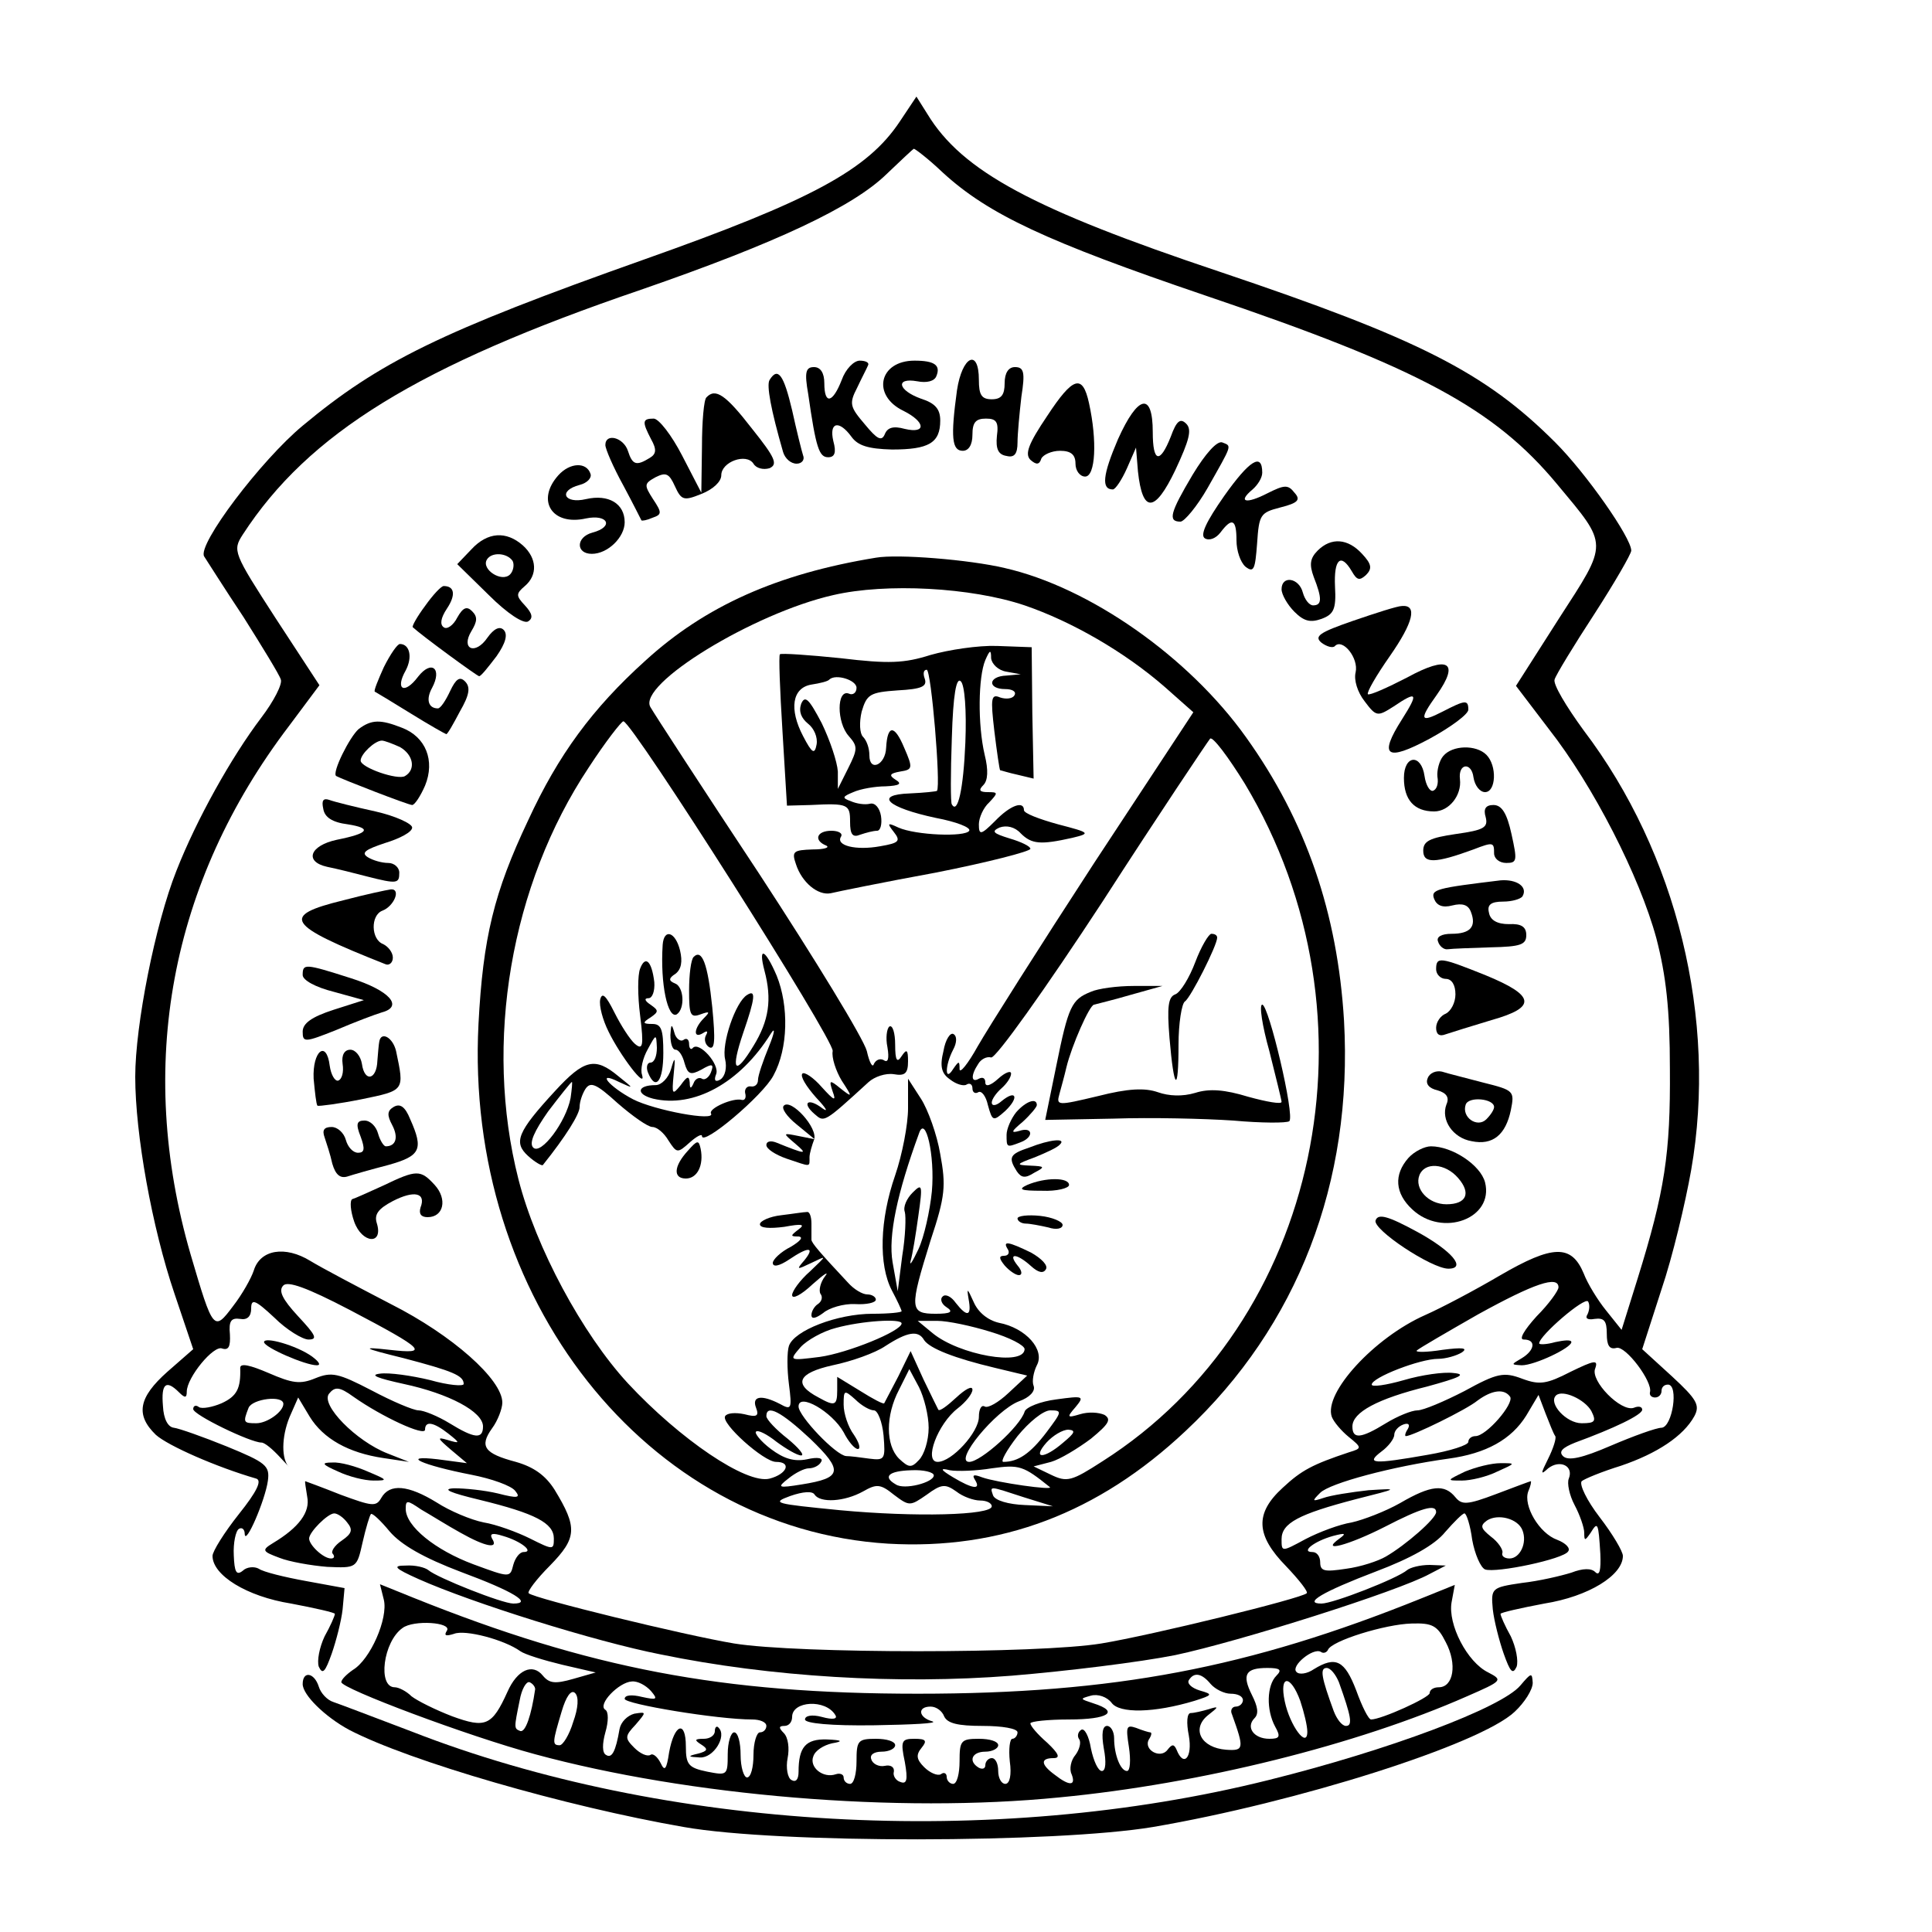 <?xml version="1.0" standalone="no"?>
<!DOCTYPE svg PUBLIC "-//W3C//DTD SVG 20010904//EN"
 "http://www.w3.org/TR/2001/REC-SVG-20010904/DTD/svg10.dtd">
<svg version="1.0" xmlns="http://www.w3.org/2000/svg"
 width="300pt" height="300pt" viewBox="0 0 300 300"
 preserveAspectRatio="xMidYMid meet">
<g transform="translate(0,300) scale(0.1,-0.1)"
fill="#000000" stroke="none">
<path d="M1397 2811 c-50 -75 -137 -122 -397 -214 -316 -112 -411 -159 -530
-258 -65 -54 -164 -185 -153 -203 4 -6 31 -49 61 -94 29 -46 56 -90 58 -97 3
-7 -11 -34 -30 -59 -47 -62 -101 -159 -132 -238 -33 -83 -64 -240 -64 -320 0
-89 26 -234 61 -337 l29 -86 -40 -35 c-45 -40 -50 -67 -18 -98 19 -17 94 -50
156 -68 9 -3 1 -20 -27 -55 -23 -29 -41 -58 -41 -65 0 -30 53 -63 122 -74 37
-7 68 -14 68 -16 0 -3 -7 -19 -16 -35 -8 -17 -12 -38 -9 -47 6 -13 10 -8 20
20 7 20 15 51 17 69 l3 33 -60 11 c-33 6 -66 14 -73 19 -7 4 -19 3 -25 -3 -10
-8 -13 -2 -14 24 -1 19 3 38 8 41 5 3 9 -1 9 -8 1 -19 32 53 36 83 3 23 -3 28
-64 53 -37 15 -74 28 -82 29 -9 1 -16 13 -17 34 -3 35 5 41 25 21 9 -9 12 -9
12 1 0 22 42 73 55 67 10 -3 13 3 12 22 -2 21 2 26 16 24 11 -2 17 4 17 16 0
16 6 14 36 -14 19 -19 44 -34 53 -34 15 0 11 7 -16 36 -25 27 -31 40 -23 48 7
7 36 -3 103 -38 118 -62 124 -69 62 -62 -45 5 -43 3 22 -13 76 -20 93 -27 93
-40 0 -4 -24 -2 -52 6 -29 7 -64 12 -78 10 -17 -2 -4 -7 37 -16 70 -15 123
-43 123 -66 0 -20 -13 -19 -52 5 -18 11 -40 20 -48 20 -8 0 -41 14 -73 31 -52
27 -62 29 -87 19 -24 -10 -36 -8 -73 8 -28 12 -44 16 -44 8 1 -32 -5 -44 -29
-55 -14 -6 -30 -9 -35 -6 -5 4 -9 2 -9 -3 0 -9 89 -52 106 -52 5 0 17 -10 29
-23 11 -12 17 -18 12 -13 -11 15 -9 51 5 81 l11 25 18 -30 c21 -34 60 -56 114
-64 l40 -6 -33 13 c-49 19 -105 76 -91 93 9 11 16 11 38 -5 44 -31 111 -62
111 -51 0 14 13 12 36 -6 19 -15 19 -16 -1 -10 -17 5 -16 3 5 -15 l25 -21 -45
6 c-60 7 -25 -9 52 -24 31 -6 62 -17 68 -25 9 -11 4 -12 -27 -4 -21 5 -51 8
-68 8 -20 -1 -6 -7 40 -18 86 -21 115 -36 115 -60 0 -18 -1 -18 -37 0 -20 10
-53 22 -72 25 -20 4 -53 18 -73 31 -44 27 -73 30 -86 7 -8 -14 -14 -13 -63 5
-30 12 -55 21 -55 21 -1 0 1 -11 3 -24 5 -24 -13 -48 -53 -72 -18 -11 -17 -13
10 -23 15 -6 49 -12 74 -14 46 -2 46 -2 55 38 5 22 11 42 13 44 2 2 15 -10 29
-27 18 -21 53 -41 111 -63 81 -30 112 -49 81 -49 -17 0 -118 40 -132 52 -5 4
-20 8 -35 7 -21 0 -18 -4 20 -21 83 -37 274 -97 376 -117 170 -35 368 -47 545
-33 85 7 199 21 254 32 99 21 346 99 395 126 l25 13 -25 1 c-15 0 -30 -4 -35
-8 -15 -13 -115 -52 -133 -52 -29 0 1 18 85 50 53 20 91 41 107 61 14 16 27
29 30 29 3 0 9 -18 12 -41 4 -22 13 -43 20 -46 17 -6 122 16 129 28 4 5 -4 13
-17 18 -28 10 -53 53 -45 75 4 9 5 16 4 16 -1 0 -25 -9 -54 -20 -45 -17 -53
-17 -63 -5 -17 21 -38 19 -86 -9 -23 -13 -57 -26 -75 -30 -19 -3 -51 -15 -72
-26 -37 -20 -37 -20 -37 0 0 25 27 39 115 62 67 17 68 17 20 14 -27 -3 -59 -8
-70 -12 -18 -6 -18 -5 -5 8 15 15 112 41 199 53 59 8 98 30 121 67 l19 32 11
-29 c6 -15 12 -31 15 -35 2 -3 -3 -19 -11 -35 -12 -24 -12 -26 0 -15 18 14 40
4 32 -16 -3 -7 1 -26 9 -41 8 -15 15 -35 15 -43 0 -13 1 -13 10 0 11 18 12 16
15 -33 1 -25 -1 -35 -8 -28 -6 6 -19 6 -37 -1 -16 -5 -50 -13 -77 -16 -47 -7
-48 -8 -45 -41 2 -18 10 -49 17 -69 10 -28 14 -33 20 -20 3 9 -1 30 -9 47 -9
16 -16 32 -16 35 0 2 31 9 68 16 69 11 122 44 122 74 0 7 -16 34 -36 60 -20
26 -32 51 -28 56 5 4 32 15 61 24 56 19 97 46 114 77 9 17 4 26 -35 62 l-46
42 30 93 c17 50 37 134 46 185 41 234 -22 492 -167 683 -27 37 -48 72 -45 79
2 7 30 53 62 102 31 48 57 93 57 98 0 20 -70 120 -118 168 -109 109 -212 161
-521 265 -290 97 -400 156 -454 245 l-17 27 -26 -39z m67 -79 c71 -65 161
-107 408 -191 331 -112 448 -175 546 -293 80 -96 80 -89 3 -208 l-67 -105 51
-67 c69 -88 141 -229 167 -325 15 -58 21 -110 21 -203 1 -131 -8 -190 -50
-325 l-25 -80 -24 30 c-13 16 -29 42 -35 58 -19 45 -48 44 -129 -3 -39 -23
-92 -51 -117 -62 -79 -35 -158 -121 -145 -158 3 -8 15 -22 26 -31 21 -17 21
-18 1 -24 -57 -19 -74 -28 -103 -55 -44 -40 -42 -74 5 -122 20 -21 35 -40 32
-42 -8 -8 -240 -65 -319 -78 -97 -16 -471 -16 -570 0 -78 13 -311 70 -319 78
-3 2 12 22 33 43 42 43 43 59 7 118 -14 22 -32 35 -60 43 -49 13 -57 24 -37
52 9 12 16 31 16 40 0 36 -78 105 -173 153 -50 26 -107 56 -125 67 -39 24 -78
18 -88 -15 -4 -12 -18 -37 -32 -55 -30 -40 -31 -39 -66 80 -85 293 -32 578
153 821 l47 63 -68 104 c-66 102 -67 105 -51 130 102 157 272 262 618 380 211
73 330 129 382 180 21 20 40 38 42 39 2 0 23 -16 45 -37z m956 -1731 c0 -5
-15 -26 -34 -45 -19 -21 -28 -36 -20 -36 20 0 17 -17 -3 -29 -17 -10 -17 -10
0 -11 20 0 77 27 77 36 0 4 -11 3 -25 0 -14 -4 -25 -4 -25 -2 0 12 71 73 76
65 3 -5 2 -14 -1 -20 -4 -6 0 -9 11 -7 15 2 19 -3 19 -23 0 -18 4 -25 15 -22
14 4 57 -53 52 -69 -1 -5 3 -8 8 -8 6 0 10 5 10 10 0 6 4 10 10 10 17 0 7 -66
-10 -67 -8 0 -44 -13 -79 -28 -44 -19 -66 -24 -74 -16 -7 7 -1 13 19 21 60 22
104 43 104 51 0 5 -6 6 -13 3 -20 -7 -68 42 -60 61 5 14 -1 13 -38 -5 -37 -19
-48 -21 -75 -11 -29 11 -39 9 -90 -19 -31 -16 -64 -30 -73 -30 -9 0 -31 -9
-49 -20 -39 -24 -52 -25 -52 -5 0 22 39 43 116 62 51 14 62 19 41 21 -15 2
-50 -3 -77 -11 -28 -8 -50 -11 -50 -7 0 11 75 40 103 40 12 0 29 5 37 10 10 7
1 8 -30 4 -25 -4 -43 -4 -40 -1 3 3 46 28 95 56 87 48 125 61 125 42z m-75
-170 c6 -11 -37 -61 -54 -61 -6 0 -11 -4 -11 -9 0 -5 -28 -14 -63 -20 -85 -15
-97 -14 -72 5 11 8 20 20 20 26 0 6 6 13 14 16 8 3 11 0 7 -7 -4 -6 -5 -11 -3
-11 10 0 94 41 111 55 23 17 42 19 51 6z m126 -22 c8 -16 6 -19 -15 -19 -24 0
-52 31 -40 43 10 10 45 -6 55 -24z m-2031 11 c0 -12 -25 -30 -42 -30 -20 0
-21 1 -12 24 6 14 54 20 54 6z m275 -200 c39 -22 60 -26 49 -9 -4 8 1 9 17 4
28 -8 49 -25 32 -25 -6 0 -13 -9 -16 -20 -5 -20 -5 -20 -62 1 -59 22 -105 59
-105 86 0 14 2 14 24 -1 14 -8 41 -25 61 -36z m1515 32 c0 -10 -47 -51 -78
-69 -12 -7 -39 -16 -62 -19 -33 -5 -40 -4 -40 10 0 9 -5 16 -12 16 -19 0 3 17
32 25 19 5 21 4 10 -4 -32 -23 15 -10 70 18 58 30 80 36 80 23z m-1691 -16 c9
-11 8 -17 -8 -28 -12 -8 -18 -18 -14 -21 3 -4 2 -7 -3 -7 -12 0 -34 21 -34 31
0 10 29 39 39 39 5 0 14 -6 20 -14z m1825 -12 c8 -20 -4 -44 -20 -44 -8 0 -13
4 -11 9 1 5 -7 17 -18 25 -16 13 -17 17 -6 25 17 11 48 3 55 -15z"/>
<path d="M1307 2410 c-14 -36 -27 -39 -27 -5 0 16 -6 25 -16 25 -13 0 -15 -8
-9 -42 12 -84 17 -98 31 -98 10 0 13 7 8 25 -7 30 9 33 28 7 10 -14 26 -19 63
-20 57 0 75 10 75 45 0 18 -8 27 -30 34 -36 13 -40 33 -6 27 15 -3 27 0 30 8
7 17 -3 24 -34 24 -55 0 -67 -54 -17 -78 34 -17 36 -36 2 -28 -18 5 -27 2 -31
-8 -5 -12 -12 -8 -31 15 -23 27 -25 32 -12 57 7 15 15 30 17 35 2 4 -4 7 -13
7 -9 0 -22 -13 -28 -30z"/>
<path d="M1486 2394 c-10 -73 -8 -94 9 -94 9 0 15 9 15 25 0 19 5 25 21 25 16
0 20 -5 17 -27 -2 -20 2 -29 15 -31 12 -3 17 3 17 21 0 13 3 45 6 71 6 38 4
46 -10 46 -10 0 -16 -9 -16 -25 0 -18 -5 -25 -20 -25 -16 0 -20 7 -20 30 0 50
-26 37 -34 -16z"/>
<path d="M1195 2410 c-5 -8 2 -46 21 -112 3 -10 12 -18 21 -18 8 0 13 6 10 13
-2 6 -10 38 -17 70 -13 55 -22 68 -35 47z"/>
<path d="M1626 2354 c-29 -43 -35 -59 -26 -68 9 -8 14 -8 17 2 3 6 16 12 29
12 17 0 24 -6 24 -20 0 -11 7 -20 15 -20 16 0 19 55 6 114 -10 46 -25 41 -65
-20z"/>
<path d="M1097 2383 c-4 -3 -7 -38 -7 -77 l-1 -71 -30 58 c-16 31 -36 57 -44
57 -18 0 -18 -5 -4 -32 9 -16 8 -23 -2 -29 -21 -13 -27 -11 -34 11 -7 21 -35
28 -35 9 0 -6 12 -34 28 -63 15 -28 27 -52 28 -54 1 -1 8 0 17 4 15 5 15 8 1
29 -14 22 -14 24 4 34 16 8 21 6 30 -14 10 -22 14 -23 41 -12 18 7 31 19 31
29 0 21 39 35 50 18 4 -7 15 -10 25 -7 13 6 9 16 -27 61 -41 53 -57 64 -71 49z"/>
<path d="M1736 2318 c-24 -56 -26 -78 -8 -78 4 0 14 15 22 33 l14 32 3 -37 c7
-65 26 -65 58 2 22 47 26 63 17 72 -9 9 -15 5 -24 -20 -17 -43 -28 -40 -28 7
0 63 -23 58 -54 -11z"/>
<path d="M1852 2263 c-35 -59 -39 -73 -19 -73 6 0 26 24 42 52 39 69 38 65 23
71 -8 3 -26 -17 -46 -50z"/>
<path d="M1901 2230 c-28 -40 -38 -61 -30 -66 7 -4 17 0 24 9 18 24 25 21 25
-12 0 -16 6 -34 14 -41 13 -10 15 -4 18 36 3 45 5 48 36 56 28 7 32 12 22 23
-10 13 -16 12 -42 -1 -33 -17 -47 -14 -23 6 8 7 15 18 15 26 0 32 -20 19 -59
-36z"/>
<path d="M867 2262 c-35 -39 -10 -79 43 -67 34 7 44 -13 10 -22 -26 -7 -26
-33 -1 -33 25 0 51 26 51 49 0 29 -25 44 -60 36 -34 -8 -44 13 -10 22 12 3 19
11 17 17 -6 19 -32 18 -50 -2z"/>
<path d="M732 2147 l-22 -23 49 -48 c29 -29 54 -45 61 -41 8 5 7 12 -5 25 -14
15 -14 18 0 30 20 17 19 43 -3 63 -26 23 -55 21 -80 -6z m64 -18 c3 -6 1 -16
-4 -21 -13 -13 -45 8 -36 23 7 12 31 11 40 -2z"/>
<path d="M2046 2145 c-12 -12 -13 -22 -6 -41 13 -33 13 -44 -1 -44 -6 0 -13 9
-16 20 -6 23 -33 27 -33 5 0 -8 9 -24 20 -35 15 -15 25 -17 42 -11 19 7 23 15
21 50 -2 43 9 53 26 24 8 -14 12 -15 22 -6 10 10 9 17 -6 33 -22 24 -48 26
-69 5z"/>
<path d="M1360 2134 c-153 -25 -265 -75 -358 -160 -82 -74 -135 -146 -182
-248 -53 -112 -70 -182 -77 -316 -22 -426 261 -784 636 -807 174 -10 326 47
462 175 174 163 260 386 246 637 -10 167 -59 310 -152 440 -89 125 -243 233
-375 263 -55 13 -166 22 -200 16z m231 -74 c73 -25 155 -72 218 -127 l44 -39
-154 -234 c-84 -129 -165 -257 -181 -285 -15 -27 -28 -43 -28 -35 0 13 -1 13
-10 0 -13 -21 -13 5 0 30 6 11 6 21 1 24 -5 4 -13 -8 -16 -26 -6 -24 -3 -35
10 -44 10 -8 22 -11 26 -8 5 3 9 0 9 -6 0 -6 4 -9 9 -6 5 3 12 -6 15 -20 7
-25 8 -26 27 -9 22 21 17 34 -6 15 -8 -7 -15 -8 -15 -2 0 5 7 15 15 22 8 7 15
17 15 23 0 5 -9 2 -20 -8 -12 -11 -20 -13 -20 -6 0 7 -4 9 -10 6 -12 -7 -13 5
-1 23 4 7 13 12 20 10 7 -2 84 106 173 242 87 135 163 248 167 253 4 4 28 -28
54 -70 217 -362 117 -837 -221 -1052 -48 -31 -55 -33 -80 -21 l-27 13 27 7
c14 4 42 21 62 36 28 23 32 30 21 37 -9 4 -25 5 -38 1 -20 -6 -21 -5 -7 11 14
17 13 18 -30 12 -24 -3 -47 -12 -49 -19 -7 -23 -68 -78 -86 -78 -25 0 41 80
77 94 17 6 26 16 23 24 -3 7 0 22 5 32 13 24 -17 58 -59 66 -17 4 -32 16 -39
32 -10 22 -11 23 -8 5 5 -27 -2 -29 -20 -6 -7 10 -16 14 -20 10 -5 -4 -2 -12
6 -17 11 -7 6 -10 -17 -10 -41 0 -41 8 -8 114 23 69 24 85 15 134 -5 30 -19
69 -30 86 l-20 31 0 -46 c0 -25 -9 -72 -20 -104 -24 -69 -26 -139 -5 -179 8
-15 15 -30 15 -32 0 -2 -20 -4 -45 -4 -55 0 -122 -26 -130 -50 -3 -9 -3 -36 0
-59 5 -39 4 -41 -14 -31 -29 15 -44 12 -37 -6 5 -13 1 -15 -18 -10 -14 3 -27
2 -30 -3 -7 -11 60 -71 79 -71 25 0 17 -19 -10 -26 -36 -9 -139 61 -220 148
-71 77 -143 211 -170 317 -54 212 -12 457 109 639 26 40 51 72 54 72 14 -1
327 -494 325 -512 -2 -10 5 -31 14 -46 17 -26 17 -27 -2 -12 -17 14 -18 13
-12 -5 6 -16 2 -14 -17 7 -13 15 -27 24 -30 21 -4 -4 6 -20 21 -37 16 -17 20
-24 10 -17 -22 17 -33 9 -12 -9 15 -13 14 -14 84 50 9 8 26 14 39 12 17 -3 22
1 22 20 0 18 -2 20 -10 8 -7 -11 -10 -7 -10 18 0 18 -4 31 -9 28 -4 -3 -6 -18
-3 -32 3 -18 1 -25 -6 -20 -6 3 -12 0 -15 -6 -2 -7 -7 2 -11 20 -5 19 -80 142
-167 275 -88 133 -164 250 -169 259 -21 35 160 146 284 174 82 19 214 12 297
-16z m-144 -910 c-3 -30 -12 -71 -21 -90 -9 -19 -14 -27 -12 -18 3 10 8 41 12
70 7 49 6 51 -9 36 -9 -9 -15 -22 -12 -30 2 -7 1 -38 -4 -68 l-7 -55 -8 45
c-7 41 7 107 41 200 10 30 25 -34 20 -90z m-47 -205 c0 -12 -84 -46 -127 -52
-48 -6 -48 -6 -30 15 10 11 35 25 55 30 40 11 102 15 102 7z m138 -13 c30 -9
53 -21 53 -27 -1 -27 -102 -9 -143 25 l-23 19 30 0 c17 0 54 -8 83 -17z m-103
-13 c9 -13 47 -28 110 -43 l50 -12 -29 -27 c-16 -15 -32 -24 -37 -21 -5 3 -9
-4 -9 -16 0 -24 -42 -70 -64 -70 -22 0 0 59 31 83 13 10 23 23 23 29 0 7 -11
1 -25 -12 -14 -13 -26 -22 -28 -19 -1 2 -12 24 -23 47 l-20 44 -19 -39 c-11
-21 -21 -40 -22 -42 -1 -2 -18 7 -37 19 l-36 22 0 -21 c0 -24 -4 -25 -29 -11
-40 21 -32 38 22 50 29 6 66 19 82 30 34 22 51 25 60 9z m7 -136 c0 -20 -7
-42 -15 -50 -12 -13 -16 -12 -31 2 -21 21 -21 67 0 107 l16 32 15 -28 c8 -16
15 -44 15 -63z m-85 27 c6 0 13 -18 15 -39 3 -37 2 -39 -22 -36 -14 2 -30 4
-36 4 -16 1 -74 62 -74 77 0 22 52 -8 70 -40 7 -14 17 -26 22 -26 5 0 2 10 -6
22 -9 12 -16 33 -16 47 0 23 1 23 18 8 10 -10 23 -17 29 -17z m-99 -44 c52
-50 50 -61 -13 -71 -37 -6 -39 -5 -21 9 11 9 25 16 32 16 7 0 16 4 19 10 4 6
-5 8 -22 4 -20 -4 -36 1 -56 16 -16 12 -26 25 -23 27 3 3 17 -4 32 -16 15 -11
32 -21 38 -21 6 0 -4 12 -21 26 -18 14 -33 30 -33 35 0 19 23 7 68 -35z m367
10 c-25 -33 -44 -46 -67 -46 -5 0 5 18 22 40 18 22 40 40 51 40 19 0 18 -2 -6
-34z m26 -16 c-30 -26 -49 -26 -26 0 10 11 25 20 34 20 12 -1 10 -5 -8 -20z
m-21 -69 c8 -6 -83 7 -105 15 -13 5 -16 4 -11 -4 10 -16 -4 -14 -34 4 -20 12
-21 15 -5 11 11 -2 41 -1 65 3 43 6 49 4 90 -29z m-180 18 c0 -11 -46 -23 -59
-14 -21 12 -11 21 24 22 19 1 35 -3 35 -8z m-11 -30 c23 17 29 17 46 5 10 -8
27 -14 37 -14 10 0 18 -4 18 -9 0 -14 -119 -17 -236 -6 -101 10 -107 11 -77
22 20 7 35 8 38 2 9 -13 46 -11 75 5 21 12 27 12 48 -5 24 -18 25 -18 51 0z
m151 -4 l45 -14 -44 2 c-25 1 -46 7 -49 15 -5 15 -7 15 48 -3z"/>
<path d="M1445 1983 c-41 -13 -65 -14 -140 -5 -49 5 -92 8 -94 6 -2 -2 0 -55
4 -119 l7 -116 37 1 c58 3 61 1 61 -26 0 -20 4 -25 16 -20 9 3 20 6 26 6 5 0
8 10 6 23 -2 12 -9 21 -17 19 -8 -2 -21 0 -30 4 -14 5 -13 7 4 14 11 5 34 9
50 9 22 1 26 4 16 10 -11 7 -10 10 7 13 19 3 20 5 6 37 -15 36 -26 36 -28 0
-1 -27 -26 -38 -26 -12 0 11 -4 23 -10 29 -5 5 -6 22 -2 39 8 27 13 30 56 33
37 2 46 6 42 18 -3 8 -2 14 3 14 7 0 22 -179 16 -188 -1 -1 -20 -3 -42 -4 -57
-2 -35 -22 40 -38 32 -6 55 -15 52 -20 -6 -10 -83 -7 -110 5 -17 8 -18 7 -7
-7 11 -14 8 -17 -21 -22 -38 -7 -70 1 -61 15 3 5 -4 9 -15 9 -23 0 -28 -15 -8
-23 6 -3 -3 -6 -21 -6 -30 -1 -33 -3 -26 -23 9 -28 34 -49 54 -45 8 2 81 17
163 32 81 16 147 33 147 37 0 4 -15 11 -32 16 -26 8 -29 11 -16 17 11 4 24 1
33 -9 17 -17 31 -18 80 -7 29 7 28 8 -22 21 -29 8 -53 17 -53 22 0 15 -21 8
-45 -17 -22 -22 -25 -22 -25 -5 0 10 7 26 16 34 14 15 14 16 -2 16 -13 0 -15
3 -7 11 7 7 8 23 2 47 -11 47 -10 121 1 147 7 16 9 17 9 3 1 -9 11 -19 24 -21
l22 -4 -22 -2 c-29 -1 -30 -21 -2 -21 11 0 18 -4 14 -10 -3 -5 -13 -6 -22 -3
-14 6 -15 -1 -9 -52 4 -33 8 -60 9 -61 1 0 13 -4 27 -7 l25 -6 -2 102 -1 102
-54 2 c-29 1 -75 -6 -103 -14z m-115 -51 c0 -8 -6 -12 -12 -9 -19 7 -19 -45 0
-66 14 -16 14 -20 -1 -50 l-16 -32 0 27 c-1 15 -12 48 -25 75 -20 38 -26 44
-32 30 -4 -12 0 -22 11 -31 9 -7 15 -21 13 -32 -3 -16 -7 -14 -21 13 -22 42
-17 75 13 80 13 2 26 5 28 8 10 9 42 -1 42 -13z m169 -85 c-3 -73 -12 -112
-21 -96 -2 2 -2 48 0 103 2 68 7 95 14 88 6 -6 9 -45 7 -95z"/>
<path d="M1029 1533 c-4 -61 8 -116 22 -108 13 9 11 43 -3 48 -10 4 -10 8 1
15 9 7 11 19 7 36 -7 29 -25 35 -27 9z"/>
<path d="M1856 1506 c-9 -24 -23 -47 -31 -50 -11 -4 -13 -19 -9 -68 7 -82 14
-87 14 -10 0 33 5 64 10 67 9 6 50 87 50 99 0 4 -4 6 -9 6 -4 0 -16 -20 -25
-44z"/>
<path d="M1077 1514 c-4 -4 -7 -27 -7 -52 0 -38 2 -43 18 -37 14 5 15 4 5 -6
-16 -16 -17 -33 -1 -23 6 4 8 3 4 -4 -3 -6 -1 -14 5 -18 9 -5 10 10 5 62 -7
68 -16 91 -29 78z"/>
<path d="M1187 1493 c12 -45 7 -78 -17 -117 -29 -48 -36 -39 -16 20 19 55 20
68 6 59 -18 -11 -40 -76 -34 -100 3 -13 0 -26 -7 -31 -8 -5 -11 -2 -7 8 6 15
-26 51 -36 41 -3 -4 -6 -1 -6 6 0 7 -4 10 -9 6 -5 -3 -12 3 -14 12 -4 14 -5
13 -6 -4 0 -13 3 -23 8 -23 5 0 11 -9 14 -21 5 -17 9 -19 26 -10 17 10 20 9
15 -4 -3 -8 -10 -13 -14 -10 -5 3 -11 -1 -13 -7 -4 -9 -6 -9 -6 1 -1 11 -4 10
-14 -4 -13 -16 -14 -15 -11 16 3 28 2 30 -4 9 -4 -14 -15 -25 -24 -25 -29 0
-31 -14 -4 -21 63 -15 135 24 183 101 7 11 6 2 -3 -20 -9 -22 -17 -45 -17 -52
0 -7 -5 -11 -11 -10 -6 1 -10 -4 -9 -10 2 -7 0 -12 -5 -11 -13 4 -52 -13 -48
-21 8 -13 -88 5 -121 22 -38 20 -58 45 -22 27 24 -11 24 -11 -1 9 -36 30 -53
26 -98 -23 -59 -64 -65 -80 -42 -101 11 -10 22 -16 23 -14 36 45 57 79 57 90
0 8 4 20 9 28 8 12 17 8 50 -22 23 -20 47 -37 54 -37 7 0 18 -9 25 -21 13 -20
14 -20 33 -3 10 9 19 14 19 10 0 -17 95 63 111 94 23 42 24 108 5 155 -18 42
-29 46 -19 8z m-301 -198 c-7 -37 -46 -89 -58 -77 -7 7 2 26 23 56 19 25 35
45 37 46 1 0 0 -11 -2 -25z"/>
<path d="M994 1496 c-4 -10 -4 -42 0 -73 6 -48 4 -54 -8 -44 -8 7 -22 29 -32
49 -13 26 -19 32 -22 20 -2 -10 4 -32 13 -50 18 -37 59 -91 52 -67 -3 8 1 26
9 40 13 24 13 24 14 2 0 -13 -4 -23 -10 -23 -5 0 -7 -7 -4 -15 12 -30 24 -14
24 30 0 36 -3 45 -17 45 -15 0 -16 2 -3 10 13 9 13 11 0 20 -9 6 -10 10 -3 10
6 0 10 11 9 25 -4 33 -14 42 -22 21z"/>
<path d="M1694 1460 c-30 -12 -35 -22 -54 -116 l-17 -83 106 2 c58 2 142 0
186 -3 44 -4 83 -4 87 -1 9 8 -32 181 -42 181 -5 0 0 -33 11 -72 10 -40 19
-76 19 -79 0 -4 -23 0 -52 8 -36 11 -60 13 -82 6 -20 -6 -41 -5 -58 1 -20 7
-46 6 -93 -6 -63 -15 -65 -15 -60 3 3 11 8 29 11 42 8 33 36 97 43 97 3 1 29
7 56 15 l50 14 -45 0 c-25 0 -55 -4 -66 -9z"/>
<path d="M1217 1283 c-4 -4 5 -17 20 -29 l28 -23 -25 5 c-25 5 -25 5 -5 -12
20 -17 17 -17 -30 2 -8 3 -15 2 -15 -4 0 -6 14 -15 31 -21 39 -13 36 -14 36 2
0 6 4 19 7 27 7 18 -36 65 -47 53z"/>
<path d="M1578 1273 c-8 -10 -15 -26 -15 -35 0 -20 0 -20 21 -12 22 8 20 25
-1 18 -14 -4 -13 -1 5 14 12 11 22 23 22 26 0 12 -17 6 -32 -11z"/>
<path d="M1068 1213 c-22 -24 -23 -43 -3 -43 18 0 28 21 23 46 -3 14 -5 14
-20 -3z"/>
<path d="M1598 1218 c-30 -10 -33 -15 -19 -37 7 -10 13 -11 27 -2 17 9 17 10
-6 11 -23 1 -23 2 7 13 17 7 35 15 39 20 10 10 -15 8 -48 -5z"/>
<path d="M1595 1160 c-15 -7 -10 -9 23 -9 23 -1 42 4 42 9 0 12 -37 12 -65 0z"/>
<path d="M1213 1113 c-18 -2 -33 -9 -33 -14 0 -6 15 -7 38 -4 27 5 33 4 22 -4
-13 -10 -13 -11 0 -11 8 -1 3 -7 -12 -16 -16 -8 -28 -20 -28 -25 0 -7 10 -5
25 5 31 21 41 20 24 -1 -13 -15 -12 -15 11 -4 25 12 24 12 -2 -13 -16 -14 -28
-31 -28 -37 0 -7 14 0 32 17 18 16 26 21 19 12 -7 -9 -10 -22 -7 -27 4 -5 2
-12 -4 -16 -5 -3 -10 -11 -10 -17 0 -7 7 -5 18 3 9 8 32 15 50 14 17 -1 32 2
32 7 0 4 -6 8 -13 8 -8 0 -21 8 -30 18 -43 46 -57 62 -57 67 0 3 0 14 0 25 0
11 -3 19 -7 18 -5 0 -23 -3 -40 -5z"/>
<path d="M1580 1108 c0 -4 6 -8 13 -8 6 0 22 -3 35 -6 12 -4 22 -2 22 4 0 5
-16 12 -35 14 -19 2 -35 0 -35 -4z"/>
<path d="M1565 1060 c3 -5 1 -10 -6 -10 -8 0 -8 -4 1 -15 7 -8 17 -15 22 -15
6 0 5 7 -2 15 -16 20 -1 19 21 -1 11 -10 19 -12 23 -5 4 6 -7 17 -23 26 -35
17 -45 19 -36 5z"/>
<path d="M660 2059 c-12 -16 -21 -32 -19 -33 14 -13 100 -76 103 -76 3 0 14
14 27 31 14 20 18 34 11 41 -6 6 -15 2 -25 -12 -19 -28 -42 -18 -25 10 9 15
10 22 1 31 -8 8 -14 6 -23 -10 -6 -12 -16 -19 -21 -15 -6 4 -5 14 5 29 14 21
12 35 -5 35 -4 0 -17 -14 -29 -31z"/>
<path d="M2101 2036 c-52 -18 -61 -24 -49 -34 8 -6 18 -9 21 -5 12 12 37 -19
32 -41 -3 -12 3 -31 14 -45 18 -24 20 -24 45 -8 37 25 39 21 13 -20 -37 -58
-24 -66 43 -30 33 18 60 38 60 45 0 16 -5 15 -40 -3 -35 -18 -37 -13 -9 26 36
51 18 62 -46 27 -31 -16 -58 -28 -61 -26 -2 3 13 29 34 59 37 53 43 80 19 78
-7 0 -41 -11 -76 -23z"/>
<path d="M596 1964 c-9 -20 -16 -37 -14 -38 2 -1 27 -16 56 -34 29 -18 54 -32
55 -32 2 0 11 16 21 35 15 26 17 38 8 47 -8 8 -14 4 -23 -15 -7 -15 -15 -27
-19 -27 -15 0 -19 14 -9 32 16 30 -1 44 -22 17 -21 -28 -36 -20 -19 10 11 21
6 41 -9 41 -4 0 -15 -16 -25 -36z"/>
<path d="M557 1868 c-14 -12 -42 -68 -35 -73 9 -5 112 -45 118 -45 4 0 13 14
20 30 16 39 1 76 -36 90 -33 13 -47 13 -67 -2z m64 -28 c21 -12 25 -35 8 -45
-11 -7 -69 13 -69 24 0 10 22 31 33 31 4 0 17 -5 28 -10z"/>
<path d="M2241 1826 c-6 -7 -10 -22 -9 -32 2 -11 -1 -20 -7 -22 -5 -1 -11 9
-13 23 -5 35 -32 33 -32 -3 0 -34 16 -52 47 -52 23 0 43 25 40 50 -3 25 18 27
21 3 2 -13 10 -23 18 -23 17 0 19 41 2 58 -16 16 -53 15 -67 -2z"/>
<path d="M502 1744 c2 -13 14 -21 38 -24 38 -6 33 -14 -17 -24 -42 -9 -51 -34
-15 -42 15 -3 43 -10 62 -15 47 -12 50 -11 50 6 0 8 -8 15 -17 15 -10 0 -24 4
-32 9 -11 7 -3 12 27 22 23 7 42 17 42 24 0 6 -26 18 -57 25 -32 7 -64 15 -72
18 -9 3 -12 -1 -9 -14z"/>
<path d="M2307 1731 c4 -16 -3 -20 -46 -26 -41 -6 -51 -11 -51 -26 0 -20 18
-20 78 2 31 12 32 11 32 -6 0 -8 8 -15 19 -15 17 0 17 4 8 45 -7 32 -15 45
-28 45 -12 0 -16 -6 -12 -19z"/>
<path d="M2330 1633 c-99 -12 -109 -14 -103 -29 4 -10 13 -14 28 -10 16 4 25
1 29 -10 9 -23 -1 -34 -30 -34 -16 0 -24 -5 -21 -12 2 -7 9 -13 15 -12 7 1 37
2 67 3 46 1 55 4 55 19 0 13 -8 18 -27 17 -18 0 -29 6 -31 18 -3 12 3 17 22
17 14 0 27 4 30 8 9 15 -9 27 -34 25z"/>
<path d="M533 1602 c-98 -24 -89 -38 65 -99 6 -3 12 2 12 10 0 8 -7 17 -15 21
-19 7 -20 45 -1 52 18 7 29 34 13 33 -7 -1 -40 -8 -74 -17z"/>
<path d="M2230 1495 c0 -8 7 -15 15 -15 9 0 15 -9 15 -24 0 -13 -7 -26 -15
-30 -8 -3 -15 -13 -15 -22 0 -10 5 -14 15 -10 9 3 41 13 71 22 71 20 68 38
-10 70 -70 28 -76 29 -76 9z"/>
<path d="M470 1486 c0 -8 20 -19 48 -26 l47 -13 -47 -15 c-34 -11 -48 -21 -48
-34 0 -17 3 -17 53 3 28 12 60 24 70 27 34 9 12 34 -48 53 -72 23 -75 23 -75
5z"/>
<path d="M589 1383 c-1 -5 -2 -18 -3 -30 -1 -30 -20 -34 -24 -5 -2 12 -10 22
-18 22 -9 0 -14 -8 -12 -22 2 -13 -1 -24 -7 -26 -5 -1 -11 9 -13 23 -5 41 -27
23 -25 -20 2 -21 4 -40 6 -42 2 -1 33 3 68 10 68 14 67 13 54 75 -5 21 -23 31
-26 15z"/>
<path d="M2217 1326 c-4 -9 2 -16 15 -19 14 -4 19 -11 14 -22 -9 -24 10 -52
39 -57 33 -7 53 10 61 48 6 30 5 31 -43 43 -26 7 -55 14 -64 17 -9 2 -19 -2
-22 -10z m103 -45 c0 -4 -5 -12 -12 -19 -14 -14 -39 3 -32 23 5 13 44 9 44 -4z"/>
<path d="M611 1281 c-10 -6 -10 -13 -2 -28 10 -19 6 -33 -10 -33 -3 0 -9 9
-12 20 -3 11 -12 20 -21 20 -12 0 -14 -5 -6 -25 7 -19 6 -25 -4 -25 -8 0 -16
9 -19 20 -3 11 -13 20 -22 20 -12 0 -15 -5 -11 -16 3 -9 9 -27 12 -41 5 -17
12 -23 23 -20 9 3 37 11 64 18 50 14 55 24 34 71 -8 20 -16 25 -26 19z"/>
<path d="M2187 1202 c-23 -26 -21 -55 6 -80 47 -44 127 -14 113 42 -7 27 -51
56 -84 56 -10 0 -26 -8 -35 -18z m77 -31 c21 -24 13 -41 -18 -41 -28 0 -50 24
-42 45 8 21 40 19 60 -4z"/>
<path d="M595 1159 c-22 -10 -44 -20 -48 -21 -4 -2 -3 -18 3 -35 12 -34 46
-37 35 -2 -4 13 2 22 25 34 33 17 52 13 43 -10 -3 -10 1 -15 11 -15 25 0 31
28 11 50 -22 24 -28 24 -80 -1z"/>
<path d="M2136 1105 c-5 -14 87 -75 113 -75 29 0 5 28 -48 57 -46 25 -61 29
-65 18z"/>
<path d="M410 916 c0 -8 64 -36 82 -36 7 0 3 6 -8 14 -24 17 -74 31 -74 22z"/>
<path d="M525 715 c17 -8 41 -14 55 -14 23 0 22 1 -9 14 -18 8 -43 15 -55 14
-18 0 -16 -3 9 -14z"/>
<path d="M2275 715 c-29 -14 -29 -14 -5 -14 14 0 39 6 55 14 29 13 29 13 5 13
-14 0 -38 -6 -55 -13z"/>
<path d="M596 516 c7 -29 -21 -93 -48 -109 -10 -7 -18 -15 -18 -19 0 -10 197
-84 301 -112 239 -65 563 -92 814 -67 220 21 463 82 633 157 55 24 56 25 33
37 -33 16 -63 75 -57 109 l5 27 -52 -21 c-268 -108 -477 -148 -782 -148 -304
0 -509 39 -783 149 l-52 21 6 -24z m98 -48 c-5 -8 -2 -9 11 -5 17 7 78 -9 103
-27 7 -5 36 -14 65 -21 l52 -12 -35 -10 c-28 -8 -37 -7 -47 5 -16 20 -40 9
-55 -25 -24 -53 -34 -57 -86 -38 -26 10 -54 24 -63 31 -8 8 -20 14 -26 14 -27
0 -18 71 12 92 17 13 77 9 69 -4z m1551 -18 c18 -34 12 -70 -11 -70 -8 0 -14
-4 -14 -9 0 -7 -75 -41 -91 -41 -4 0 -14 20 -23 45 -18 47 -32 54 -66 33 -10
-7 -23 -9 -27 -4 -9 9 26 38 38 31 4 -3 9 -1 11 3 5 14 89 40 130 41 32 1 40
-3 53 -29z m-263 -52 c-15 -15 -16 -53 -2 -79 9 -16 7 -19 -9 -19 -24 0 -37
18 -23 32 7 7 5 18 -4 36 -16 32 -10 42 24 42 20 0 23 -3 14 -12z m97 -10 c19
-53 22 -68 11 -68 -6 0 -14 10 -19 23 -19 52 -22 67 -11 67 6 0 14 -10 19 -22z
m-199 -3 c7 -8 21 -15 31 -15 11 0 19 -4 19 -10 0 -5 -5 -10 -11 -10 -6 0 -9
-6 -6 -12 19 -53 19 -57 -9 -55 -39 3 -54 32 -29 53 18 14 18 15 2 10 -10 -3
-23 -6 -28 -6 -6 0 -7 -15 -3 -35 6 -34 -8 -50 -19 -22 -4 9 -7 9 -14 0 -11
-15 -38 0 -29 16 4 6 5 11 2 11 -2 0 -12 3 -22 7 -15 5 -16 2 -11 -30 3 -20 2
-37 -3 -37 -10 0 -20 25 -20 51 0 10 -5 19 -11 19 -7 0 -9 -12 -5 -35 4 -21 3
-35 -3 -35 -6 0 -13 16 -17 35 -3 19 -10 32 -15 29 -5 -3 -7 -10 -3 -15 3 -5
0 -16 -6 -24 -7 -8 -10 -22 -6 -30 7 -18 -3 -19 -26 -1 -22 16 -23 26 -2 26
11 0 8 7 -10 24 -15 13 -26 26 -26 30 0 3 27 6 60 6 61 0 79 12 38 25 -21 7
-22 7 -4 12 11 3 25 -2 32 -11 12 -17 66 -16 129 3 28 9 29 10 8 16 -13 4 -20
11 -17 16 8 13 20 11 34 -6z m-1049 -8 c-6 -41 -15 -67 -23 -65 -10 4 -10 4
-1 48 3 17 10 29 15 28 5 -2 9 -7 9 -11z m180 -3 c11 -13 9 -14 -14 -9 -16 4
-27 3 -27 -3 0 -8 144 -32 198 -32 12 0 22 -4 22 -10 0 -5 -4 -10 -10 -10 -5
0 -10 -16 -10 -35 0 -19 -4 -35 -10 -35 -5 0 -10 16 -10 35 0 19 -4 35 -10 35
-5 0 -10 -15 -10 -34 0 -33 -1 -33 -32 -27 -29 6 -33 11 -33 39 0 42 -18 35
-26 -9 -4 -27 -7 -30 -13 -17 -5 10 -12 16 -16 13 -5 -3 -16 2 -25 11 -15 15
-15 18 2 36 17 20 17 20 -2 17 -11 -3 -21 -13 -23 -24 -6 -35 -12 -46 -21 -40
-6 3 -6 17 -1 35 5 17 5 32 0 35 -13 8 21 43 41 44 9 1 22 -6 30 -15z m1008
-15 c6 -18 11 -39 11 -48 0 -27 -27 9 -35 47 -9 42 9 42 24 1z m-1129 -33 c-6
-20 -16 -36 -21 -36 -12 0 -11 5 3 52 7 24 15 35 21 29 6 -6 5 -23 -3 -45z
m407 11 c4 -6 -3 -8 -21 -3 -15 4 -26 2 -26 -4 0 -6 40 -10 108 -9 59 1 99 3
90 6 -22 6 -24 23 -3 23 9 0 18 -7 21 -15 5 -11 21 -15 60 -15 30 0 54 -4 54
-10 0 -5 -4 -10 -8 -10 -4 0 -6 -16 -4 -35 3 -21 0 -35 -7 -35 -6 0 -11 9 -11
20 0 11 -4 20 -10 20 -5 0 -10 -5 -10 -11 0 -5 -4 -7 -10 -4 -17 10 -11 25 10
25 11 0 20 5 20 10 0 6 -13 10 -30 10 -28 0 -30 -3 -30 -35 0 -19 -4 -35 -10
-35 -5 0 -10 5 -10 11 0 5 -4 8 -9 4 -5 -3 -17 2 -26 11 -12 12 -13 19 -4 30
9 11 7 14 -11 14 -20 0 -22 -3 -15 -36 5 -28 3 -35 -7 -31 -7 2 -12 10 -10 16
1 7 -5 11 -14 9 -9 -2 -19 3 -21 10 -3 7 4 12 16 12 12 0 21 5 21 10 0 6 -13
10 -30 10 -28 0 -30 -3 -30 -35 0 -19 -4 -35 -10 -35 -5 0 -10 4 -10 10 0 5
-6 7 -12 5 -20 -7 -42 11 -35 28 3 9 16 17 29 20 18 3 16 5 -8 6 -33 1 -44
-12 -44 -50 0 -12 -4 -17 -11 -13 -6 3 -9 19 -6 34 3 15 1 32 -6 39 -8 8 -8
11 1 11 7 0 12 6 12 14 0 25 52 28 67 3z"/>
<path d="M1110 312 c0 -7 -8 -12 -17 -12 -15 0 -15 -2 -4 -9 11 -7 10 -10 -5
-14 -17 -4 -16 -5 3 -6 21 -1 42 33 29 46 -3 4 -6 1 -6 -5z"/>
<path d="M470 385 c0 -17 35 -51 72 -71 94 -49 336 -119 520 -151 147 -26 578
-25 728 0 223 38 508 128 562 179 15 14 28 34 28 45 -1 16 -2 16 -19 -4 -29
-35 -206 -101 -391 -147 -428 -107 -938 -78 -1330 75 -58 22 -113 43 -122 46
-10 3 -20 14 -23 24 -7 22 -25 25 -25 4z"/>
</g>
</svg>
